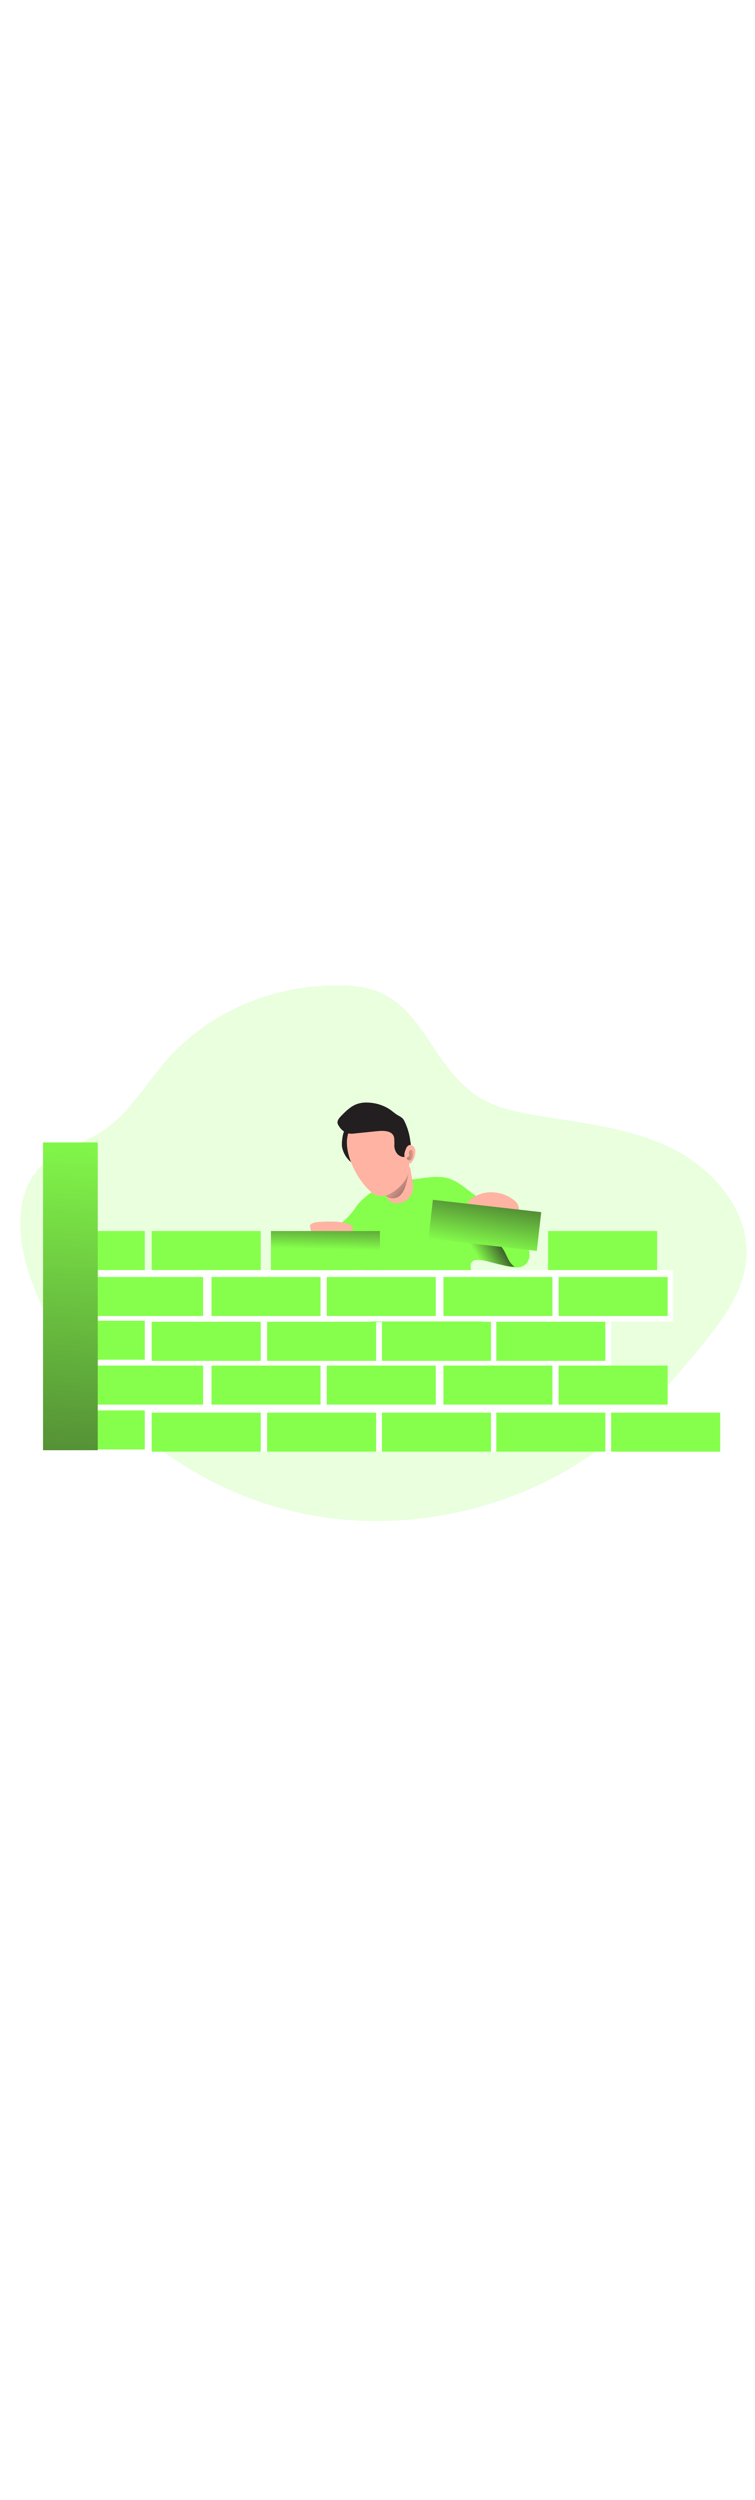 <svg id="_0123_process_building" xmlns="http://www.w3.org/2000/svg" xmlns:xlink="http://www.w3.org/1999/xlink" viewBox="0 0 500 500" data-imageid="construction-site-1-26" imageName="Construction Site 1" class="illustrations_image" style="width: 151px;"><defs><style>.cls-1_construction-site-1-26{fill:url(#linear-gradient);}.cls-1_construction-site-1-26,.cls-2_construction-site-1-26,.cls-3_construction-site-1-26,.cls-4_construction-site-1-26,.cls-5_construction-site-1-26,.cls-6_construction-site-1-26,.cls-7_construction-site-1-26,.cls-8_construction-site-1-26,.cls-9_construction-site-1-26,.cls-10_construction-site-1-26,.cls-11_construction-site-1-26,.cls-12_construction-site-1-26{stroke-width:0px;}.cls-2_construction-site-1-26{isolation:isolate;opacity:.18;}.cls-2_construction-site-1-26,.cls-12_construction-site-1-26{fill:#68e1fd;}.cls-3_construction-site-1-26{fill:url(#linear-gradient-4-construction-site-1-26);}.cls-4_construction-site-1-26{fill:url(#linear-gradient-2-construction-site-1-26);}.cls-5_construction-site-1-26{fill:url(#linear-gradient-3-construction-site-1-26);}.cls-6_construction-site-1-26{fill:url(#linear-gradient-7-construction-site-1-26);}.cls-7_construction-site-1-26{fill:url(#linear-gradient-5-construction-site-1-26);}.cls-8_construction-site-1-26{fill:url(#linear-gradient-6-construction-site-1-26);}.cls-9_construction-site-1-26{fill:#231f20;}.cls-10_construction-site-1-26{fill:#fff;}.cls-11_construction-site-1-26{fill:#ffb4a3;}</style><linearGradient id="linear-gradient-construction-site-1-26" x1="794.48" y1="3564.64" x2="812.87" y2="3418.58" gradientTransform="translate(-522.14 3795.09) scale(1 -1)" gradientUnits="userSpaceOnUse"><stop offset="0" stop-color="#231f20" stop-opacity="0"/><stop offset="1" stop-color="#231f20"/></linearGradient><linearGradient id="linear-gradient-2-construction-site-1-26" x1="838.98" y1="3539.76" x2="858.94" y2="3552.42" xlink:href="#linear-gradient-construction-site-1-26"/><linearGradient id="linear-gradient-3-construction-site-1-26" x1="780.45" y1="3594.28" x2="808.34" y2="3571.34" xlink:href="#linear-gradient-construction-site-1-26"/><linearGradient id="linear-gradient-4-construction-site-1-26" x1="-2277.76" y1="4123.64" x2="-2295.03" y2="4114.29" gradientTransform="translate(896.78 4856.44) rotate(21.35) scale(1 -1)" xlink:href="#linear-gradient-construction-site-1-26"/><linearGradient id="linear-gradient-5-construction-site-1-26" x1="840.46" y1="3545.85" x2="850.98" y2="3605.27" gradientTransform="translate(-3312.9 -200.97) rotate(83.5) scale(1 -1)" xlink:href="#linear-gradient-construction-site-1-26"/><linearGradient id="linear-gradient-6-construction-site-1-26" x1="686.55" y1="3616.87" x2="687.52" y2="3651.17" gradientTransform="translate(-471 3866.26) scale(1 -1)" xlink:href="#linear-gradient-construction-site-1-26"/><linearGradient id="linear-gradient-7-construction-site-1-26" x1="524.48" y1="3703.75" x2="498.4" y2="3254.57" gradientTransform="translate(-471 3866.26) scale(1 -1)" xlink:href="#linear-gradient-construction-site-1-26"/></defs><path id="background_construction-site-1-26" class="cls-2_construction-site-1-26 targetColor" d="M109.95,124.68c-14.15,16.21-25.14,35.93-43.37,47.37-12.22,7.72-27.09,11.18-37.8,20.87-21.28,19.3-17.27,53.8-6.81,80.54,28.15,71.92,92.1,128.78,166.82,148.31,74.72,19.53,158.32,1.29,218.07-47.69,21.69-17.77,40.17-39.08,57.89-60.83,13.7-16.83,27.57-35.3,29.47-56.93,2.77-31.34-21.21-59.82-49.44-73.71-28.23-13.88-60.36-16.79-91.34-22.1-12.94-2.21-26.17-5.04-37.1-12.31-34.74-23.16-36.68-70.26-84.14-73.15-45.65-2.82-92,14.9-122.26,49.63Z" style="fill: rgb(133, 255, 75);"/><g id="character_construction-site-1-26"><path class="cls-9_construction-site-1-26" d="M240.55,362.26c-.23,2.96-.44,6.02.59,8.8,1.94,5.23,7.74,8.02,13.25,8.88,2.88.45,5.91.51,8.64-.52,4.74-1.79,7.69-6.45,10.07-10.92,2.38-4.47,4.74-9.3,9.03-11.99,1.74,4.46,3.5,8.96,6.13,12.96,2.63,4,6.23,7.52,10.71,9.22,7.88,2.98,16.83-.21,23.79-4.97,1.11-.76,2.2-1.57,2.99-2.65,2.12-2.9,1.54-6.9.83-10.42-3.84-18.99-8.87-37.73-15.05-56.1-.31-.93-.66-1.91-1.42-2.52-.68-.55-1.58-.72-2.45-.83-2.25-.28-4.52-.24-6.78-.17-12.98.42-25.89,2.05-38.77,3.67-4.47.56-9.53.56-13.83,1.92-3.21,1.02-3.72,3.46-3.97,6.54-.87,10.46-1.6,20.93-2.4,31.39-.45,5.9-.9,11.8-1.35,17.7Z"/><path class="cls-12_construction-site-1-26 targetColor" d="M298.11,202.96c7.83,2.71,13.42,9.74,20.88,13.35,1.04.43,2.03.98,2.96,1.62,2.47,2.07,2.96,5.07,4.98,7.46,2.1,2.49,4.83,4.38,7.37,6.37,3.72,2.92,7.21,6.15,10.41,9.64,2.32,2.53,4.54,5.3,5.51,8.6.96,3.3.4,7.25-2.18,9.51-3.25,2.86-8.19,2.14-12.43,1.25-6-1.26-13.63-4.36-19.75-4.2-7.24.19-3.31,9.32-1.63,13.46,2.47,6.07,3.61,12.6,4.4,19.11,1.01,8.43,1.19,17.82-4.14,24.43-2,2.48-4.64,4.37-7.43,5.92-14.1,7.82-31.21,7-47.3,5.96-3.77-.24-7.81-.59-10.73-2.98-4.62-3.78-4.44-10.75-4.16-16.71.59-12.4-.12-24.85-2.12-37.1-.33-2-.71-4.06-1.84-5.75-4.26-6.37-8.38,2.4-11.43,5.36-1.14,1.1-2.35,2.2-3.83,2.78-1.57.63-3.31.63-5,.63-2.25,0-4.56-.03-6.62-.92-1.54-.67-2.83-1.79-4.1-2.89-.74-.64-1.5-1.31-1.9-2.21-.35-.8-.39-1.69-.39-2.57-.04-4.42.42-8.84,1.36-13.15.69-3.17,1.71-6.41,3.93-8.79,1.77-1.89,4.14-3.08,6.38-4.38,6.43-3.76,12.14-8.77,16.23-14.98,3.57-5.43,9.56-9.52,15.03-12.86,3.34-2.05,7.38-2.34,10.94-3.86,3.55-1.52,5.83-1.43,9.8-1.66,8.86-.63,18.11-3.47,26.81-.46Z" style="fill: rgb(133, 255, 75);"/><path class="cls-1_construction-site-1-26" d="M298.11,202.96c7.83,2.71,13.42,9.74,20.88,13.35,1.04.43,2.03.98,2.96,1.62.8.67,1.5,1.46,2.06,2.34,3.03,4.73,4.76,9.77,5.69,15.3.88,5.25,5.48,8.92,9.08,12.54,3.44,3.45,6.78,7.6,6.86,12.68-1.44.39-2.97.2-4.45,0-6.89-.95-13.76-2.12-20.58-3.5-6.98-1.41-11.7.64-11.09,8.88.29,3.87,1.95,7.47,3.37,11.09,2.09,5.36,3.67,10.93,4.71,16.59,1.11,6.1,1.15,13.42-3.71,17.27-1.73,1.37-3.3,6.86-5.4,7.54-12.93,4.22-13.91,6.08-27.45,7.34-8.24.77-27.17,3.19-32.01-3.52-3.5-4.85-6.83-17.33-6.59-23.3.37-9.22.74-18.43,1.11-27.65.1-2.45.18-5.01-.84-7.25-4.21-9.24-12.01,2.69-16.38,5.06-3.87,2.1-8.51,3.08-12.74,1.86-2.6-.75-5.08-2.45-6.06-4.98-.6-1.53-.61-3.22-.52-4.85.25-4.32,1.18-8.6,2.75-12.63.64-1.63,1.42-3.28,2.78-4.38,1.76-1.42,4.15-1.68,6.4-1.88,1.31-.12,2.76-.2,3.82.59,1.48,1.11,1.44,3.31,1.24,5.16-.34,3.21-.67,6.41-1.01,9.62-.26,2.46-.48,5.1.7,7.27,2.75-3.56,4.4-7.82,6.02-12.02,1.85-4.79,3.71-9.61,4.92-14.61.99-4.07.05-7.77.82-11.86,1.21-6.43,4.3-6.72,9.89-10.14,3.34-2.05,12.6-9.88,16.15-11.45,3.55-1.57,5.83-1.43,9.8-1.66,8.86-.58,18.11-3.42,26.81-.41Z"/><path class="cls-4_construction-site-1-26" d="M330.17,245.65c1.26,1.35,2.42,2.77,3.37,4.34,1.15,1.91,1.95,4,2.98,5.97,1.03,1.97,2.35,3.87,4.23,5.06-2.12.16-4.24-.28-6.32-.73-2.93-.62-5.86-1.25-8.77-1.96-3.61-.88-7.29-1.9-10.98-1.49-1.24.14-2.71.62-3.85.07-1.04-.51-1.94-1.54-2.66-2.42-1.62-1.98-2.82-4.3-3.84-6.63-.64-1.43-1.19-2.9-1.67-4.39,2.47-.78,5.01-1.39,7.55-1.91,2.28-.47,4.57-.86,6.89-1.08,1.05-.1,2.29-.34,3.33-.25,1.31.11,2.77.81,4.03,1.19.63.19,1.26.38,1.84.7.73.4,1.34.98,1.94,1.57.66.65,1.31,1.3,1.94,1.98Z"/><path class="cls-11_construction-site-1-26" d="M272.43,200.26c.91,4.13,1.81,8.57.19,12.48-1.99,4.46-6.76,7.01-11.58,6.18-1.51-.23-2.88-1-3.86-2.17-.49-.69-.85-1.48-1.05-2.3-2.37-8.16,2.11-16.73,10.15-19.45,1.29-.44,3.41-1.29,4.62-.31s1.24,4.26,1.53,5.58Z"/><path class="cls-5_construction-site-1-26" d="M270.67,195.44s-.48,18.47-8.93,20.17-7.85-7.72-7.85-7.72l16.78-12.45Z"/><path class="cls-9_construction-site-1-26" d="M226.51,181.69c.88,4.76,3.72,8.93,7.82,11.49.97-1,1.41-2.41,1.18-3.78-.23-1.35-.57-2.68-.99-3.99-1.09-4.35-.32-8.92-.18-13.39,0-1.29-.09-2.78-1.17-3.46-5.94-3.71-7.18,10.16-6.66,13.14Z"/><path class="cls-11_construction-site-1-26" d="M323.74,211.78c5.82-.35,11.57,1.37,16.24,4.86,1.09.75,2.03,1.7,2.74,2.82.8,1.55,1.14,3.29.99,5.03-.1,5.13-2.62,9.9-6.81,12.87-4.21,2.77-10.29,2.82-14.15-.41-3.86-3.23-4.85-8.35-6.96-12.78-.42-1.07-1.13-2-2.06-2.69-3.67-2.32-6.1-2.3-.85-5.96,3.22-2.19,6.97-3.49,10.86-3.74Z"/><path class="cls-11_construction-site-1-26" d="M243.89,209.82c3,2.89,4.73,4.49,8.9,4.41,7.49-.12,16.21-9.25,17.51-14.76.74-3.43.89-6.96.45-10.43-.77-7.45-3.28-14.95-8.43-20.38-5.15-5.43-13.24-8.43-20.4-6.23-22.55,6.93-8.94,36.86,1.97,47.38Z"/><path class="cls-9_construction-site-1-26" d="M242.74,152.33c-2.09-.04-4.17.28-6.15.93-4.26,1.45-7.56,4.77-10.7,7.99-1.29,1.35-2.75,3.06-2.32,4.9.16.57.42,1.11.77,1.6,1.3,2.32,3.41,4.08,5.92,4.97,1.57.32,3.18.34,4.76.08l14.58-1.49c3.86-.4,10.4-.68,11.41,4.23.18,1.84.23,3.7.13,5.54.06,1.68.6,3.31,1.54,4.71.97,1.37,2.46,2.3,4.12,2.57.77.13,1.56.02,2.26-.32,1.3-.89,2.26-2.19,2.71-3.69.44-2.06.44-4.18,0-6.24-.55-4.84-1.96-9.54-4.16-13.89-1.11-2.03-2.68-2.57-4.55-3.71-1.88-1.13-3.63-2.86-5.61-4.07-4.44-2.69-9.53-4.11-14.72-4.1Z"/><path class="cls-11_construction-site-1-26" d="M267.78,186.43c.22-1.23.6-2.43,1.13-3.56.29-.91.9-1.69,1.71-2.19,1.02-.44,2.21-.24,3.02.51.79.76,1.27,1.78,1.38,2.87.16,2.17-.32,4.33-1.39,6.23-.29.71-.73,1.36-1.29,1.89-.59.53-1.43.68-2.17.4-.6-.39-1.05-.97-1.29-1.65-.84-1.34-1.2-2.93-1.02-4.5"/><path class="cls-3_construction-site-1-26" d="M270.18,188.39c.35-.2.63-.5.81-.86.19-.59-.22-1.29-.24-1.87,0-.49.17-.96.46-1.35.28-.44.76-.87,1.29-.72.33.15.58.42.69.76.59,1.55.49,3.27-.27,4.75-.22.57-.6,1.06-1.09,1.43-.15.11-.33.18-.51.19-.18-.01-.36-.07-.53-.15-.44-.19-1.16-.5-1.35-.98-.3-.68.21-.84.75-1.2Z"/><path class="cls-11_construction-site-1-26" d="M210.47,244.51c1.42.92,3.03,1.5,4.71,1.7,1.46.2,2.93.2,4.39,0,5.35-.75,10.02-4.21,13.37-8.45.36-.41.64-.89.8-1.42.41-1.78-1.6-3.11-3.33-3.68-5.93-1.9-12.31-1.61-18.54-1.29-1.62,0-3.23.27-4.76.82-2.07.9-2.06,1.62-1.54,3.64.82,3.23,1.99,6.68,4.91,8.67Z"/></g><g id="bricks_construction-site-1-26"><rect class="cls-10_construction-site-1-26" x="65.48" y="263.29" width="380.21" height="34.03"/><rect class="cls-10_construction-site-1-26" x="65.48" y="297.69" width="339.31" height="31.2"/><rect class="cls-10_construction-site-1-26" x="56.64" y="327.15" width="385.7" height="31.2"/><rect class="cls-10_construction-site-1-26" x="55.54" y="352.28" width="421.46" height="31.2"/><rect class="cls-12_construction-site-1-26 targetColor" x="100.46" y="237.43" width="72.2" height="25.83" style="fill: rgb(133, 255, 75);"/><rect class="cls-12_construction-site-1-26 targetColor" x="34.42" y="237.43" width="61.46" height="25.83" style="fill: rgb(133, 255, 75);"/><rect class="cls-12_construction-site-1-26 targetColor" x="34.42" y="296.84" width="61.46" height="25.83" style="fill: rgb(133, 255, 75);"/><rect class="cls-12_construction-site-1-26 targetColor" x="34.42" y="356.24" width="61.46" height="25.83" style="fill: rgb(133, 255, 75);"/><rect class="cls-12_construction-site-1-26 targetColor" x="140.07" y="267.86" width="72.2" height="25.83" style="fill: rgb(133, 255, 75);"/><rect class="cls-12_construction-site-1-26 targetColor" x="62.31" y="267.86" width="72.2" height="25.83" style="fill: rgb(133, 255, 75);"/><rect class="cls-12_construction-site-1-26 targetColor" x="216.37" y="267.86" width="72.2" height="25.83" style="fill: rgb(133, 255, 75);"/><rect class="cls-12_construction-site-1-26 targetColor" x="293.66" y="267.86" width="72.2" height="25.83" style="fill: rgb(133, 255, 75);"/><rect class="cls-12_construction-site-1-26 targetColor" x="308.17" y="197.57" width="25.83" height="72.2" transform="translate(52.57 526.24) rotate(-83.5)" style="fill: rgb(133, 255, 75);"/><rect class="cls-7_construction-site-1-26" x="308.17" y="197.57" width="25.83" height="72.2" transform="translate(52.57 526.24) rotate(-83.5)"/><rect class="cls-12_construction-site-1-26 targetColor" x="369.96" y="267.86" width="72.2" height="25.83" style="fill: rgb(133, 255, 75);"/><rect class="cls-12_construction-site-1-26 targetColor" x="140.07" y="326.54" width="72.2" height="25.83" style="fill: rgb(133, 255, 75);"/><rect class="cls-12_construction-site-1-26 targetColor" x="62.31" y="326.54" width="72.2" height="25.83" style="fill: rgb(133, 255, 75);"/><rect class="cls-12_construction-site-1-26 targetColor" x="216.37" y="326.54" width="72.2" height="25.83" style="fill: rgb(133, 255, 75);"/><rect class="cls-12_construction-site-1-26 targetColor" x="293.66" y="326.54" width="72.2" height="25.83" style="fill: rgb(133, 255, 75);"/><rect class="cls-12_construction-site-1-26 targetColor" x="369.96" y="326.54" width="72.2" height="25.83" style="fill: rgb(133, 255, 75);"/><rect class="cls-12_construction-site-1-26 targetColor" x="179.42" y="237.43" width="72.2" height="25.83" style="fill: rgb(133, 255, 75);"/><rect class="cls-8_construction-site-1-26" x="179.42" y="237.43" width="72.2" height="25.83"/><rect class="cls-12_construction-site-1-26 targetColor" x="100.46" y="297.56" width="72.2" height="25.83" style="fill: rgb(133, 255, 75);"/><rect class="cls-12_construction-site-1-26 targetColor" x="176.89" y="297.56" width="72.2" height="25.83" style="fill: rgb(133, 255, 75);"/><rect class="cls-12_construction-site-1-26 targetColor" x="252.96" y="297.56" width="72.2" height="25.83" style="fill: rgb(133, 255, 75);"/><rect class="cls-12_construction-site-1-26 targetColor" x="328.68" y="297.56" width="72.2" height="25.83" style="fill: rgb(133, 255, 75);"/><rect class="cls-12_construction-site-1-26 targetColor" x="100.46" y="357.7" width="72.2" height="25.83" style="fill: rgb(133, 255, 75);"/><rect class="cls-12_construction-site-1-26 targetColor" x="176.89" y="357.7" width="72.2" height="25.83" style="fill: rgb(133, 255, 75);"/><rect class="cls-12_construction-site-1-26 targetColor" x="252.96" y="357.7" width="72.2" height="25.83" style="fill: rgb(133, 255, 75);"/><rect class="cls-12_construction-site-1-26 targetColor" x="328.68" y="357.7" width="72.2" height="25.83" style="fill: rgb(133, 255, 75);"/><rect class="cls-12_construction-site-1-26 targetColor" x="404.74" y="357.7" width="72.2" height="25.83" style="fill: rgb(133, 255, 75);"/><rect class="cls-12_construction-site-1-26 targetColor" x="362.96" y="237.43" width="72.2" height="25.83" style="fill: rgb(133, 255, 75);"/><rect class="cls-12_construction-site-1-26 targetColor" x="28.5" y="178.75" width="36.23" height="203.83" style="fill: rgb(133, 255, 75);"/><rect class="cls-6_construction-site-1-26" x="28.5" y="178.75" width="36.23" height="203.83"/></g></svg>